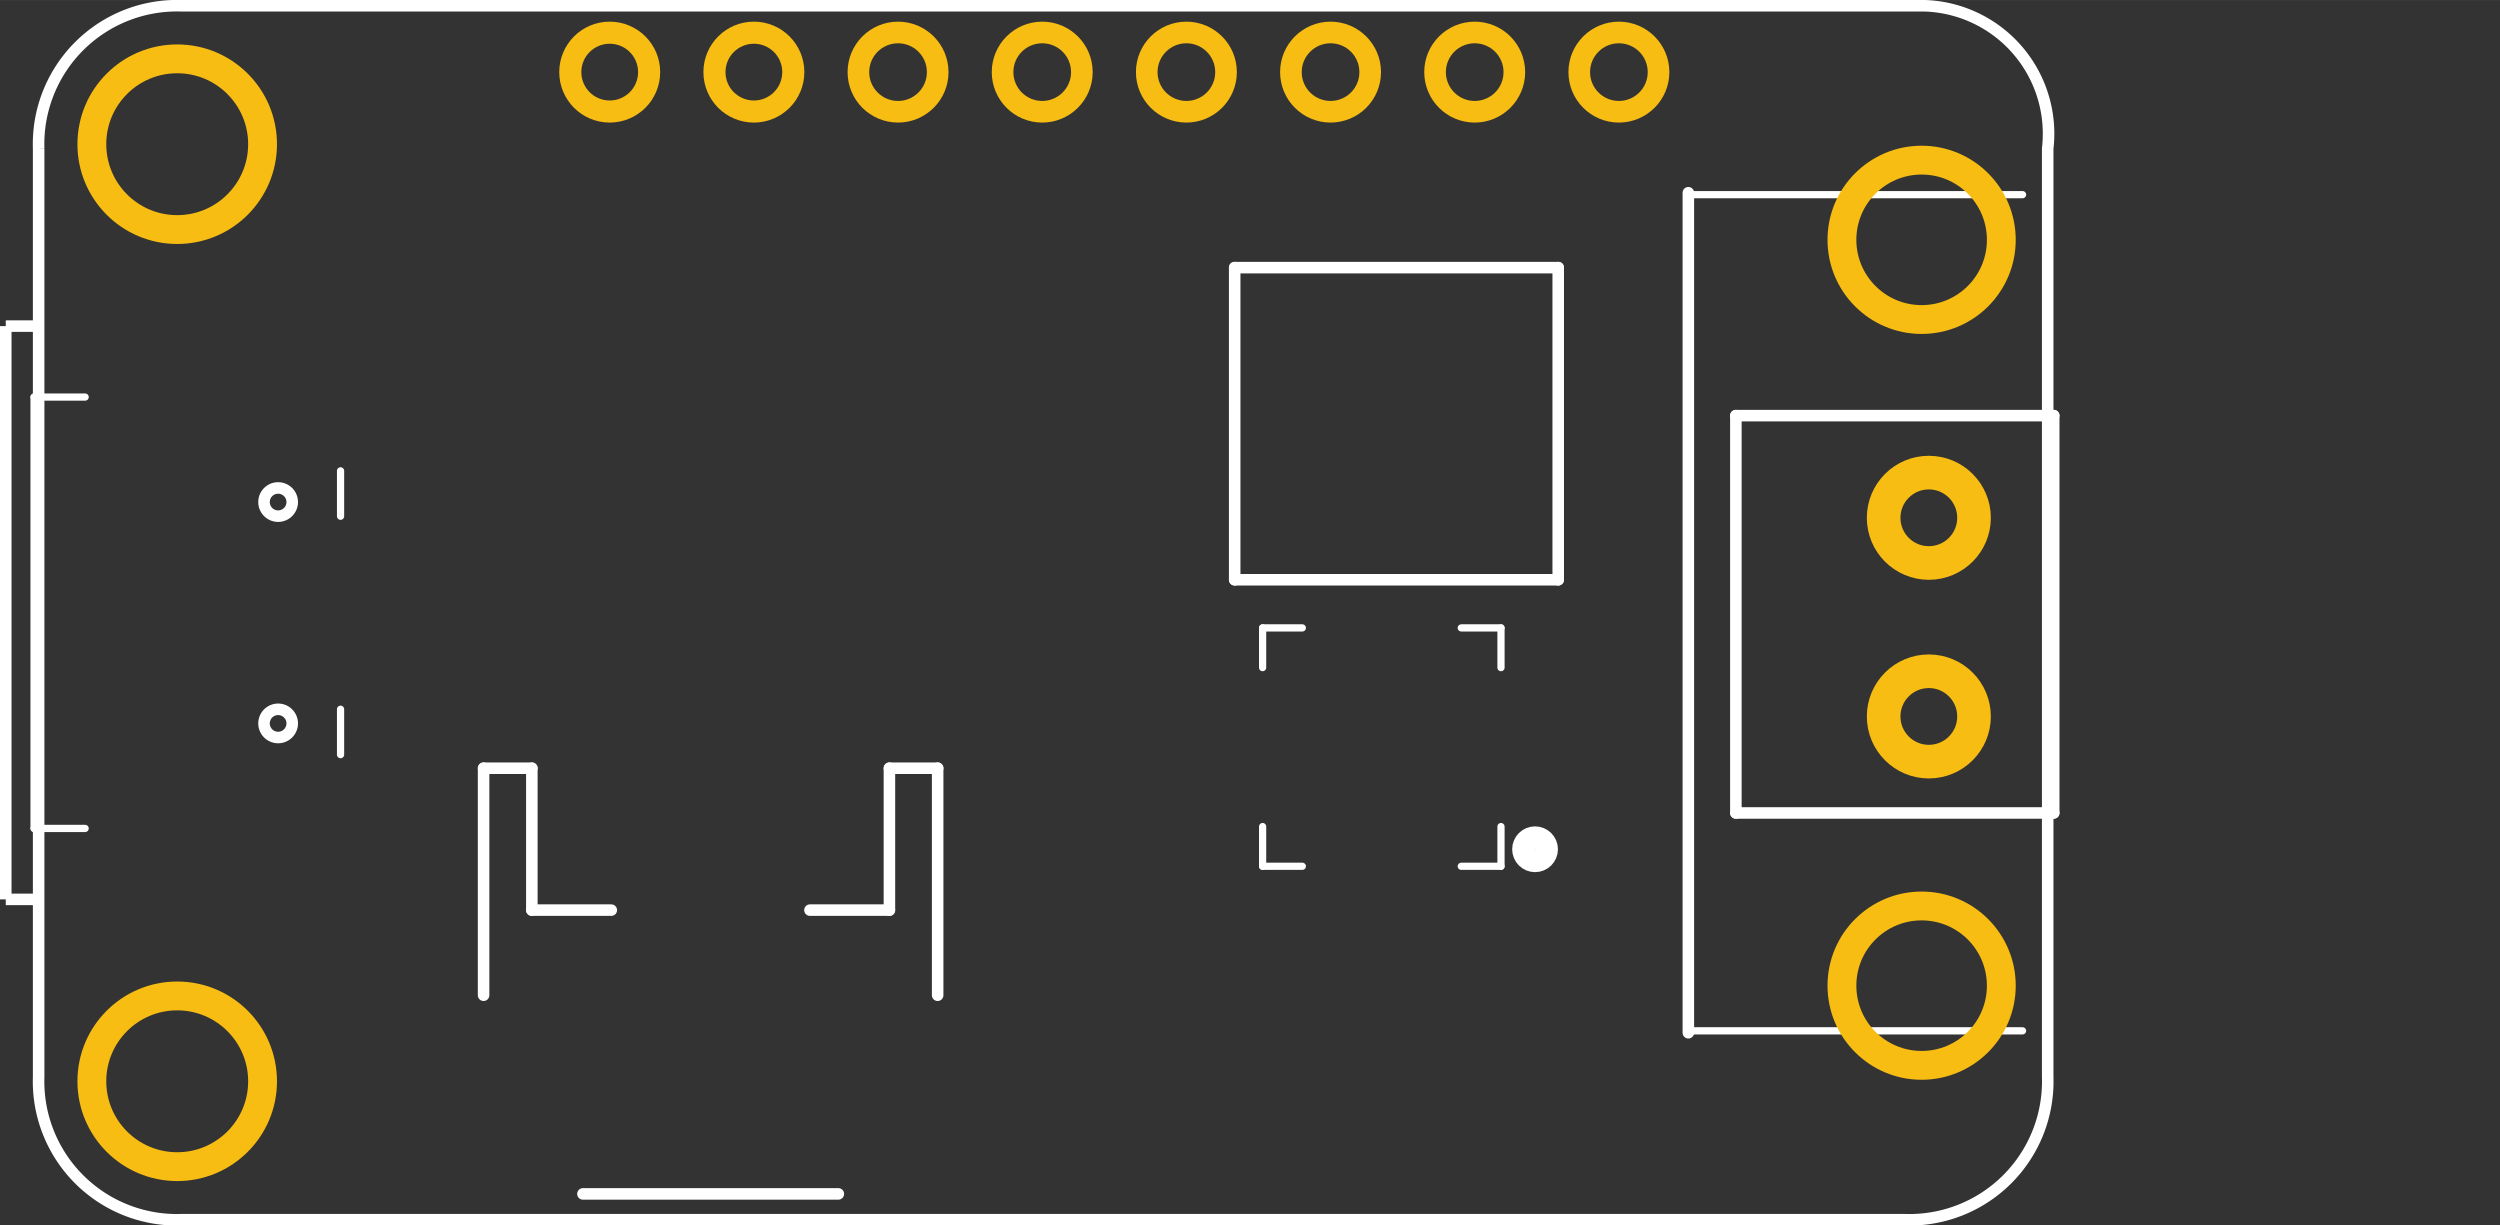 <?xml version="1.0" encoding="UTF-8" standalone="no"?>
<!-- Created with Inkscape (http://www.inkscape.org/) -->

<svg
   xmlns:dc="http://purl.org/dc/elements/1.1/"
   xmlns:cc="http://creativecommons.org/ns#"
   xmlns:rdf="http://www.w3.org/1999/02/22-rdf-syntax-ns#"
   xmlns:svg="http://www.w3.org/2000/svg"
   xmlns="http://www.w3.org/2000/svg"
   version="1.2"
   width="1.734in"
   height="0.85in"
   viewBox="0 0 124.854 61.2"
   id="svg27630">
  <rect x="0" y="0" width="124.854" height="61.2" fill="#333333" stroke="none"/>
  <desc
     id="desc27632">Fritzing footprint generated by brd2svg</desc>
  <defs
     id="defs27817" />
  <g
     id="silkscreen">
    <path
       d="m 1.93,7.42 0,46.36 a 6.912,6.912 0 0 0 7.167,7.132 l 86.001,0 a 6.912,6.912 0 0 0 7.167,-7.132 l 0,-46.36 A 6.394,6.394 0 0 0 96.173,0.288 l -87.076,0 A 6.912,6.912 0 0 0 1.93,7.42 M 13.186,25.072 a 0.704,0.704 0 1 1 1.408,0 0.704,0.704 0 1 1 -1.408,0 z m 0,11.055 a 0.704,0.704 0 1 1 1.408,0 0.704,0.704 0 1 1 -1.408,0 z"
       id="path27635"
       style="fill:none;stroke:#ffffff;stroke-width:0.576" />
    <g
       id="g27637">
      <title
         id="title27639">element:B1</title>
      <g
         id="g27641">
        <title
           id="title27643">package:JSTPH2</title>
        <line
           y1="59.624"
           x1="41.868"
           y2="59.624"
           x2="29.112"
           id="line27645"
           style="stroke:#ffffff;stroke-width:0.576;stroke-linecap:round" />
        <line
           y1="49.703"
           x1="24.151"
           y2="38.364"
           x2="24.151"
           id="line27647"
           style="stroke:#ffffff;stroke-width:0.576;stroke-linecap:round" />
        <line
           y1="38.364"
           x1="24.151"
           y2="38.364"
           x2="26.561"
           id="line27649"
           style="stroke:#ffffff;stroke-width:0.576;stroke-linecap:round" />
        <line
           y1="38.364"
           x1="26.561"
           y2="45.451"
           x2="26.561"
           id="line27651"
           style="stroke:#ffffff;stroke-width:0.576;stroke-linecap:round" />
        <line
           y1="45.451"
           x1="26.561"
           y2="45.451"
           x2="30.529"
           id="line27653"
           style="stroke:#ffffff;stroke-width:0.576;stroke-linecap:round" />
        <line
           y1="45.451"
           x1="40.45"
           y2="45.451"
           x2="44.419"
           id="line27655"
           style="stroke:#ffffff;stroke-width:0.576;stroke-linecap:round" />
        <line
           y1="45.451"
           x1="44.419"
           y2="38.364"
           x2="44.419"
           id="line27657"
           style="stroke:#ffffff;stroke-width:0.576;stroke-linecap:round" />
        <line
           y1="38.364"
           x1="44.419"
           y2="38.364"
           x2="46.828"
           id="line27659"
           style="stroke:#ffffff;stroke-width:0.576;stroke-linecap:round" />
        <line
           y1="38.364"
           x1="46.828"
           y2="49.703"
           x2="46.828"
           id="line27661"
           style="stroke:#ffffff;stroke-width:0.576;stroke-linecap:round" />
      </g>
    </g>
    <g
       id="g27663">
      <title
         id="title27665">element:CN1</title>
      <g
         id="g27667">
        <title
           id="title27669">package:USB_HOST-PTH</title>
        <line
           y1="9.624"
           x1="84.319"
           y2="51.576"
           x2="84.319"
           id="line27671"
           style="stroke:#ffffff;stroke-width:0.576;stroke-linecap:round" />
        <line
           y1="51.48"
           x1="84.45"
           y2="51.48"
           x2="101.01"
           id="line27673"
           style="stroke:#ffffff;stroke-width:0.36;stroke-linecap:round" />
        <line
           y1="9.72"
           x1="84.45"
           y2="9.72"
           x2="101.01"
           id="line27675"
           style="stroke:#ffffff;stroke-width:0.36;stroke-linecap:round" />
      </g>
    </g>
    <g
       id="g27677">
      <title
         id="title27679">element:JP1</title>
      <g
         id="g27681">
        <title
           id="title27683">package:1X06-CLEANBIG</title>
      </g>
    </g>
    <g
       id="g27685">
      <title
         id="title27687">element:L1</title>
      <g
         id="g27689">
        <title
           id="title27691">package:INDUCTOR_5X5MM_TDK_VLC5045</title>
        <line
           y1="13.363"
           x1="61.662"
           y2="13.363"
           x2="77.82"
           id="line27693"
           style="stroke:#ffffff;stroke-width:0.576;stroke-linecap:round" />
        <line
           y1="13.363"
           x1="77.82"
           y2="28.953"
           x2="77.82"
           id="line27695"
           style="stroke:#ffffff;stroke-width:0.576;stroke-linecap:round" />
        <line
           y1="28.953"
           x1="77.82"
           y2="28.953"
           x2="61.662"
           id="line27697"
           style="stroke:#ffffff;stroke-width:0.576;stroke-linecap:round" />
        <line
           y1="28.953"
           x1="61.662"
           y2="13.363"
           x2="61.662"
           id="line27699"
           style="stroke:#ffffff;stroke-width:0.576;stroke-linecap:round" />
      </g>
    </g>
    <g
       id="g27701">
      <title
         id="title27703">element:Q1</title>
      <g
         id="g27705">
        <title
           id="title27707">package:SC59-BEC</title>
      </g>
    </g>
    <g
       id="g27709">
      <title
         id="title27711">element:U1</title>
      <g
         id="g27713">
        <title
           id="title27715">package:PVQFN-16</title>
        <line
           y1="43.262"
           x1="72.978"
           y2="43.262"
           x2="74.962"
           id="line27717"
           style="stroke:#ffffff;stroke-width:0.36;stroke-linecap:round" />
        <line
           y1="43.262"
           x1="74.962"
           y2="41.278"
           x2="74.962"
           id="line27719"
           style="stroke:#ffffff;stroke-width:0.36;stroke-linecap:round" />
        <line
           y1="43.262"
           x1="65.041"
           y2="43.262"
           x2="63.057"
           id="line27721"
           style="stroke:#ffffff;stroke-width:0.36;stroke-linecap:round" />
        <line
           y1="43.262"
           x1="63.057"
           y2="41.278"
           x2="63.057"
           id="line27723"
           style="stroke:#ffffff;stroke-width:0.36;stroke-linecap:round" />
        <line
           y1="33.341"
           x1="74.962"
           y2="31.357"
           x2="74.962"
           id="line27725"
           style="stroke:#ffffff;stroke-width:0.36;stroke-linecap:round" />
        <line
           y1="31.357"
           x1="74.962"
           y2="31.357"
           x2="72.978"
           id="line27727"
           style="stroke:#ffffff;stroke-width:0.36;stroke-linecap:round" />
        <line
           y1="33.341"
           x1="63.057"
           y2="31.357"
           x2="63.057"
           id="line27729"
           style="stroke:#ffffff;stroke-width:0.36;stroke-linecap:round" />
        <line
           y1="31.357"
           x1="63.057"
           y2="31.357"
           x2="65.041"
           id="line27731"
           style="stroke:#ffffff;stroke-width:0.36;stroke-linecap:round" />
        <circle
           cx="76.663"
           cy="42.412"
           r="0.567"
           id="circle27733"
           style="fill:none;stroke:#ffffff;stroke-width:1.152" />
      </g>
    </g>
    <g
       id="g27735">
      <title
         id="title27737">element:X1</title>
      <g
         id="g27739">
        <title
           id="title27741">package:TERMBLOCK_1X2-3.5MM</title>
        <line
           y1="40.598"
           x1="86.692"
           y2="40.598"
           x2="102.566"
           id="line27743"
           style="stroke:#ffffff;stroke-width:0.576;stroke-linecap:round" />
        <line
           y1="20.755"
           x1="102.566"
           y2="20.755"
           x2="86.692"
           id="line27751"
           style="stroke:#ffffff;stroke-width:0.576;stroke-linecap:round" />
        <line
           y1="20.755"
           x1="86.692"
           y2="40.598"
           x2="86.692"
           id="line27753"
           style="stroke:#ffffff;stroke-width:0.576;stroke-linecap:round" />
        <line
           y1="40.598"
           x1="102.566"
           y2="20.755"
           x2="102.566"
           id="line27755"
           style="stroke:#ffffff;stroke-width:0.576;stroke-linecap:round" />
      </g>
    </g>
    <g
       id="g27757">
      <title
         id="title27759">element:X2</title>
      <g
         id="g27761">
        <title
           id="title27763">package:4UCONN_20329</title>
        <line
           y1="23.513"
           x1="17.008"
           y2="25.781"
           x2="17.008"
           id="line27765"
           style="stroke:#ffffff;stroke-width:0.36;stroke-linecap:round" />
        <line
           y1="35.419"
           x1="17.008"
           y2="37.687"
           x2="17.008"
           id="line27767"
           style="stroke:#ffffff;stroke-width:0.36;stroke-linecap:round" />
        <line
           y1="19.828"
           x1="4.252"
           y2="19.828"
           x2="1.701"
           id="line27769"
           style="stroke:#ffffff;stroke-width:0.36;stroke-linecap:round" />
        <line
           y1="19.828"
           x1="1.701"
           y2="41.372"
           x2="1.701"
           id="line27771"
           style="stroke:#ffffff;stroke-width:0.36;stroke-linecap:round" />
        <line
           y1="41.372"
           x1="1.701"
           y2="41.372"
           x2="4.252"
           id="line27773"
           style="stroke:#ffffff;stroke-width:0.36;stroke-linecap:round" />
      </g>
    </g>
    <line
       y1="44.915"
       x1="0.288"
       y2="44.915"
       x2="1.65"
       id="line27787"
       style="fill:none;stroke:#ffffff;stroke-width:0.576" />
    <line
       y1="16.285"
       x1="0.288"
       y2="16.285"
       x2="1.65"
       id="line27789"
       style="fill:none;stroke:#ffffff;stroke-width:0.576" />
    <line
       y1="44.915"
       x1="0.288"
       y2="16.285"
       x2="0.288"
       id="line27791"
       style="fill:none;stroke:#ffffff;stroke-width:0.576" />
  </g>
  <g
     id="copper1">
    <g
       id="copper0">
      <circle
         cx="96.329"
         cy="35.779"
         r="2.257"
         id="connector101pad"
         style="fill:none;stroke:#f7bd13;stroke-width:1.679" />
      <circle
         cx="95.969"
         cy="49.224"
         r="3.98"
         id="connector17pad"
         style="fill:none;stroke:#f7bd13;stroke-width:1.44" />
      <circle
         cx="8.85"
         cy="7.2"
         r="4.263"
         id="connector71pad"
         style="fill:none;stroke:#f7bd13;stroke-width:1.44" />
      <circle
         cx="95.969"
         cy="11.976"
         r="3.98"
         id="connector18pad"
         style="fill:none;stroke:#f7bd13;stroke-width:1.44" />
      <circle
         cx="44.85"
         cy="3.6"
         r="1.98"
         id="connector22pad"
         style="fill:none;stroke:#f7bd13;stroke-width:1.08" />
      <circle
         cx="52.05"
         cy="3.6"
         r="1.98"
         id="connector23pad"
         style="fill:none;stroke:#f7bd13;stroke-width:1.08" />
      <circle
         cx="59.25"
         cy="3.6"
         r="1.98"
         id="connector24pad"
         style="fill:none;stroke:#f7bd13;stroke-width:1.08" />
      <circle
         cx="66.45"
         cy="3.6"
         r="1.98"
         id="connector25pad"
         style="fill:none;stroke:#f7bd13;stroke-width:1.08" />
      <circle
         cx="73.649"
         cy="3.6"
         r="1.98"
         id="connector26pad"
         style="fill:none;stroke:#f7bd13;stroke-width:1.08" />
      <circle
         cx="80.85"
         cy="3.6"
         r="1.98"
         id="connector27pad"
         style="fill:none;stroke:#f7bd13;stroke-width:1.08" />
      <circle
         cx="30.45"
         cy="3.6"
         r="1.969"
         id="connector28pad"
         style="fill:none;stroke:#f7bd13;stroke-width:1.103" />
      <circle
         cx="37.65"
         cy="3.6"
         r="1.969"
         id="connector29pad"
         style="fill:none;stroke:#f7bd13;stroke-width:1.103" />
      <circle
         cx="8.85"
         cy="54"
         r="4.263"
         id="connector72pad"
         style="fill:none;stroke:#f7bd13;stroke-width:1.44" />
      <circle
         cx="96.329"
         cy="25.858"
         r="2.257"
         id="connector100pad"
         style="fill:none;stroke:#f7bd13;stroke-width:1.679" />
    </g>
  </g>
</svg>
